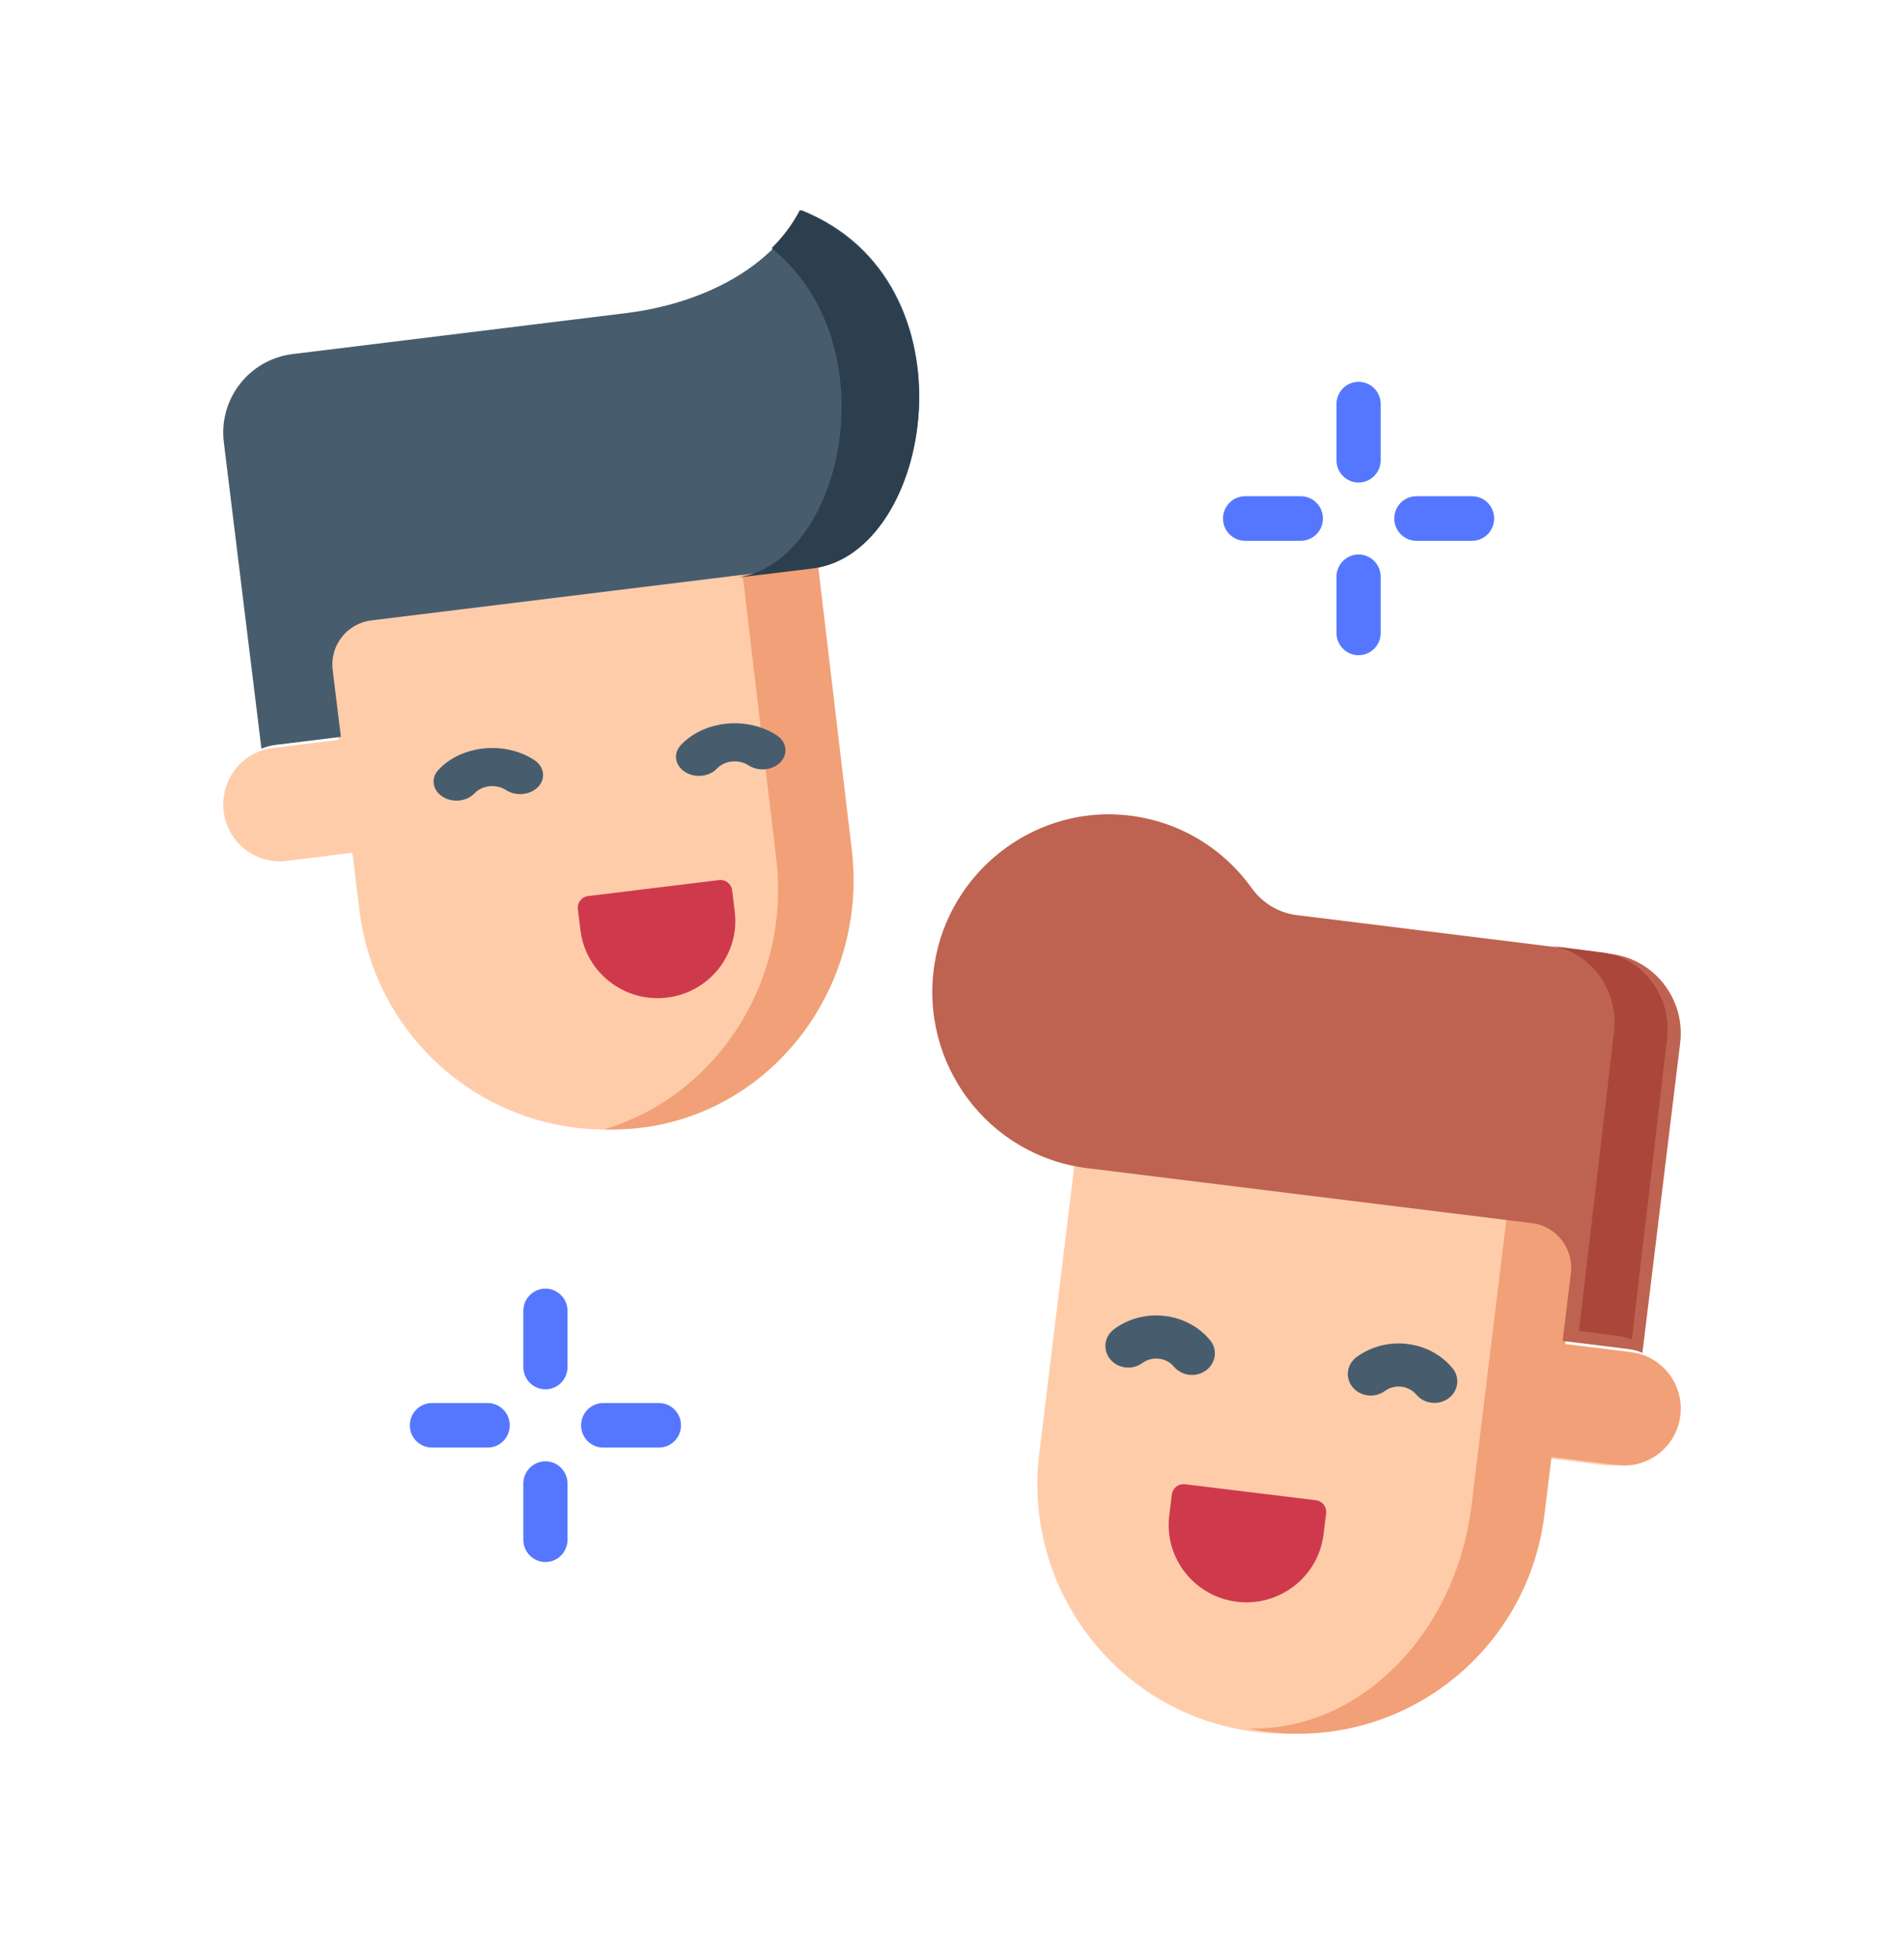 <svg xmlns="http://www.w3.org/2000/svg" xmlns:xlink="http://www.w3.org/1999/xlink" width="145" height="149" version="1.1" viewBox="0 0 145 149"><title>img2</title><desc>Created with Sketch.</desc><defs><filter id="filter-1" width="141.4%" height="126.4%" x="-20.7%" y="-13.2%" filterUnits="objectBoundingBox"><feOffset dx="0" dy="12" in="SourceAlpha" result="shadowOffsetOuter1"/><feGaussianBlur in="shadowOffsetOuter1" result="shadowBlurOuter1" stdDeviation="8.5"/><feColorMatrix in="shadowBlurOuter1" result="shadowMatrixOuter1" type="matrix" values="0 0 0 0 0.082 0 0 0 0 0.115 0 0 0 0 0.247 0 0 0 0.033 0"/><feMerge><feMergeNode in="shadowMatrixOuter1"/><feMergeNode in="SourceGraphic"/></feMerge></filter></defs><g id="Landing-page" fill="none" fill-rule="evenodd" stroke="none" stroke-width="1"><g id="landing-page(Desktop)-2" fill-rule="nonzero" transform="translate(-278, -1950)"><g id="why-MEW" transform="translate(215, 1757)"><g id="Group-14-Copy-4" filter="url(#filter-1)" transform="translate(0, 135)"><g id="img2" transform="translate(77, 60)"><g id="laugh" transform="translate(3, 2)"><path id="Path" fill="#FCA" d="M7.484,29.633 L8.789,40.329 L3.78,40.948 C1.421,41.24 -0.257,43.401 0.033,45.776 L0.033,45.776 C0.322,48.151 2.47,49.84 4.829,49.548 L9.838,48.929 L10.372,53.307 C11.643,63.726 21.065,71.136 31.416,69.856 L31.416,69.856 C41.767,68.577 49.128,59.094 47.857,48.675 L44.969,25 L7.484,29.633 Z"/><path id="Path" fill="#F2A077" d="M39.314,25.732 L42.117,49.407 C43.231,58.813 37.515,67.454 29,69.988 C29.954,70.023 30.922,69.983 31.9,69.858 L31.9,69.858 C41.949,68.579 49.095,59.095 47.861,48.676 L45.058,25 L39.314,25.732 Z"/><g id="Group" fill="#475D6D" transform="translate(16, 39)"><path id="Path" d="M1.764,5.958 C1.388,5.958 1.009,5.858 0.69,5.65 C-0.069,5.157 -0.204,4.245 0.389,3.613 C1.244,2.703 2.474,2.125 3.852,1.984 C5.231,1.844 6.592,2.157 7.686,2.868 C8.446,3.362 8.58,4.274 7.987,4.905 C7.393,5.537 6.296,5.649 5.537,5.156 C5.177,4.922 4.73,4.819 4.278,4.865 C3.825,4.912 3.421,5.102 3.141,5.4 C2.796,5.766 2.283,5.958 1.764,5.958 Z"/><path id="Path" d="M20.226,4.073 C19.85,4.073 19.471,3.972 19.152,3.765 C18.392,3.272 18.258,2.359 18.851,1.728 C20.616,-0.151 23.889,-0.485 26.148,0.983 C26.908,1.476 27.042,2.388 26.449,3.02 C25.855,3.652 24.758,3.764 23.999,3.27 C23.257,2.788 22.182,2.898 21.603,3.515 C21.258,3.882 20.744,4.073 20.226,4.073 Z"/></g><path id="Path" fill="#CE3A4C" d="M33.801,59.955 L33.801,59.955 C30.557,60.352 27.603,58.055 27.205,54.826 L27.007,53.219 C26.947,52.73 27.296,52.285 27.787,52.225 L37.758,51.007 C38.25,50.947 38.697,51.294 38.757,51.783 L38.955,53.39 C39.354,56.619 37.046,59.559 33.801,59.955 Z"/><path id="Path" fill="#475D6D" d="M45.018,27.091 L11.28,31.235 C9.424,31.463 8.107,33.152 8.335,35.006 L8.961,40.105 L4.003,40.714 C3.618,40.762 3.253,40.858 2.909,41 L0.045,17.669 C-0.36,14.369 1.986,11.365 5.286,10.959 L30.65,7.844 C36.435,7.133 41.752,4.447 44.036,0 C57.549,5.376 54.029,25.984 45.018,27.091 Z"/><path id="Path" fill="#2C3F4F" d="M43.912,0 C43.359,1.068 42.631,2.034 41.764,2.897 C50.891,10.281 47.175,27.003 39,28 L44.907,27.279 C54.043,26.165 57.612,5.413 43.912,0 Z"/><path id="Path" fill="#FCA" d="M102.516,75.633 L101.211,86.329 L106.22,86.948 C108.579,87.24 110.257,89.401 109.967,91.776 L109.967,91.776 C109.678,94.151 107.53,95.84 105.171,95.548 L100.162,94.929 L99.628,99.307 C98.357,109.726 88.935,117.136 78.584,115.856 L78.584,115.856 C68.233,114.577 60.872,105.094 62.143,94.675 L65.031,71 L102.516,75.633 Z"/><path id="Path" fill="#F2A077" d="M107.217,86.948 L102.205,86.329 L103.51,75.633 L66,71 L97.953,74.946 L96.647,85.643 L95.597,94.243 L95.063,98.621 C93.853,108.531 86.389,115.852 78.07,115.605 C78.561,115.706 79.057,115.794 79.563,115.856 L79.563,115.856 C89.921,117.136 99.349,109.726 100.621,99.307 L101.155,94.929 L106.168,95.548 C108.529,95.84 110.678,94.151 110.968,91.776 C111.257,89.401 109.578,87.24 107.217,86.948 Z"/><g id="Group" fill="#475D6D" transform="translate(67, 84)"><path id="Path" d="M25.237,6.814 C24.718,6.814 24.204,6.598 23.86,6.184 C23.28,5.487 22.206,5.363 21.464,5.907 C20.704,6.465 19.607,6.338 19.014,5.625 C18.42,4.91 18.555,3.88 19.315,3.322 C21.573,1.663 24.847,2.041 26.611,4.164 C27.205,4.878 27.07,5.909 26.31,6.467 C25.991,6.701 25.613,6.814 25.237,6.814 Z"/><path id="Path" d="M6.775,4.684 C6.256,4.684 5.742,4.468 5.398,4.053 C5.117,3.716 4.714,3.501 4.261,3.449 C3.808,3.396 3.361,3.513 3.002,3.777 C2.242,4.335 1.145,4.208 0.552,3.494 C-0.042,2.78 0.093,1.749 0.853,1.191 C1.947,0.388 3.308,0.033 4.686,0.192 C6.065,0.351 7.294,1.005 8.149,2.033 C8.743,2.747 8.608,3.778 7.848,4.336 C7.53,4.571 7.151,4.684 6.775,4.684 Z"/></g><path id="Path" fill="#CE3A4C" d="M77.199,105.955 L77.199,105.955 C80.443,106.352 83.397,104.055 83.795,100.826 L83.993,99.219 C84.053,98.73 83.704,98.285 83.213,98.225 L73.242,97.007 C72.75,96.947 72.303,97.294 72.243,97.783 L72.045,99.39 C71.646,102.619 73.954,105.559 77.199,105.955 Z"/><path id="Path" fill="#BE6351" d="M105.692,56.634 L81.765,53.676 C80.383,53.505 79.138,52.757 78.324,51.62 C76.09,48.498 72.546,46.34 68.384,46.035 C61.501,45.531 55.282,50.483 54.177,57.342 C52.949,64.96 58.256,72.009 65.792,72.941 L99.672,77.129 C101.534,77.36 102.859,79.066 102.63,80.941 L102.001,86.096 L106.98,86.711 C107.366,86.759 107.733,86.857 108.079,87 L110.954,63.417 C111.361,60.08 109.005,57.044 105.692,56.634 Z"/><path id="Path" fill="#AA473A" d="M105.043,56.52 L101,56 C104.094,56.398 106.294,59.346 105.915,62.585 L103.246,85.334 L106.246,85.72 C106.607,85.766 106.949,85.861 107.272,86 L109.957,63.104 C110.337,59.866 108.137,56.918 105.043,56.52 Z"/><g id="Group" fill="#57F" transform="translate(14, 13)"><path id="Path" d="M72.463,7.74 C71.534,7.74 70.781,6.98 70.781,6.044 L70.781,1.767 C70.781,0.83 71.534,0.071 72.463,0.071 C73.392,0.071 74.146,0.83 74.146,1.767 L74.146,6.044 C74.146,6.98 73.392,7.74 72.463,7.74 Z"/><path id="Path" d="M72.463,20.887 C71.534,20.887 70.781,20.127 70.781,19.191 L70.781,14.914 C70.781,13.977 71.534,13.218 72.463,13.218 C73.392,13.218 74.146,13.977 74.146,14.914 L74.146,19.191 C74.146,20.127 73.392,20.887 72.463,20.887 Z"/><path id="Path" d="M81.106,12.175 L76.863,12.175 C75.934,12.175 75.181,11.415 75.181,10.479 C75.181,9.542 75.934,8.783 76.863,8.783 L81.106,8.783 C82.035,8.783 82.788,9.542 82.788,10.479 C82.788,11.415 82.035,12.175 81.106,12.175 Z"/><path id="Path" d="M68.064,12.175 L63.821,12.175 C62.892,12.175 62.139,11.415 62.139,10.479 C62.139,9.542 62.892,8.783 63.821,8.783 L68.064,8.783 C68.993,8.783 69.746,9.542 69.746,10.479 C69.746,11.415 68.993,12.175 68.064,12.175 Z"/><path id="Path" d="M10.537,76.782 C9.608,76.782 8.855,76.023 8.855,75.086 L8.855,70.809 C8.855,69.873 9.608,69.113 10.537,69.113 C11.466,69.113 12.22,69.873 12.22,70.809 L12.22,75.086 C12.22,76.023 11.466,76.782 10.537,76.782 Z"/><path id="Path" d="M10.537,89.929 C9.608,89.929 8.855,89.17 8.855,88.233 L8.855,83.957 C8.855,83.02 9.608,82.261 10.537,82.261 C11.466,82.261 12.22,83.02 12.22,83.957 L12.22,88.233 C12.22,89.17 11.466,89.929 10.537,89.929 Z"/><path id="Path" d="M19.18,81.217 L14.937,81.217 C14.008,81.217 13.255,80.458 13.255,79.521 C13.255,78.585 14.008,77.825 14.937,77.825 L19.18,77.825 C20.109,77.825 20.862,78.585 20.862,79.521 C20.862,80.458 20.109,81.217 19.18,81.217 Z"/><path id="Path" d="M6.137,81.217 L1.895,81.217 C0.965,81.217 0.212,80.458 0.212,79.521 C0.212,78.585 0.965,77.825 1.895,77.825 L6.137,77.825 C7.066,77.825 7.82,78.585 7.82,79.521 C7.82,80.458 7.066,81.217 6.137,81.217 Z"/></g></g></g></g></g></g></g></svg>